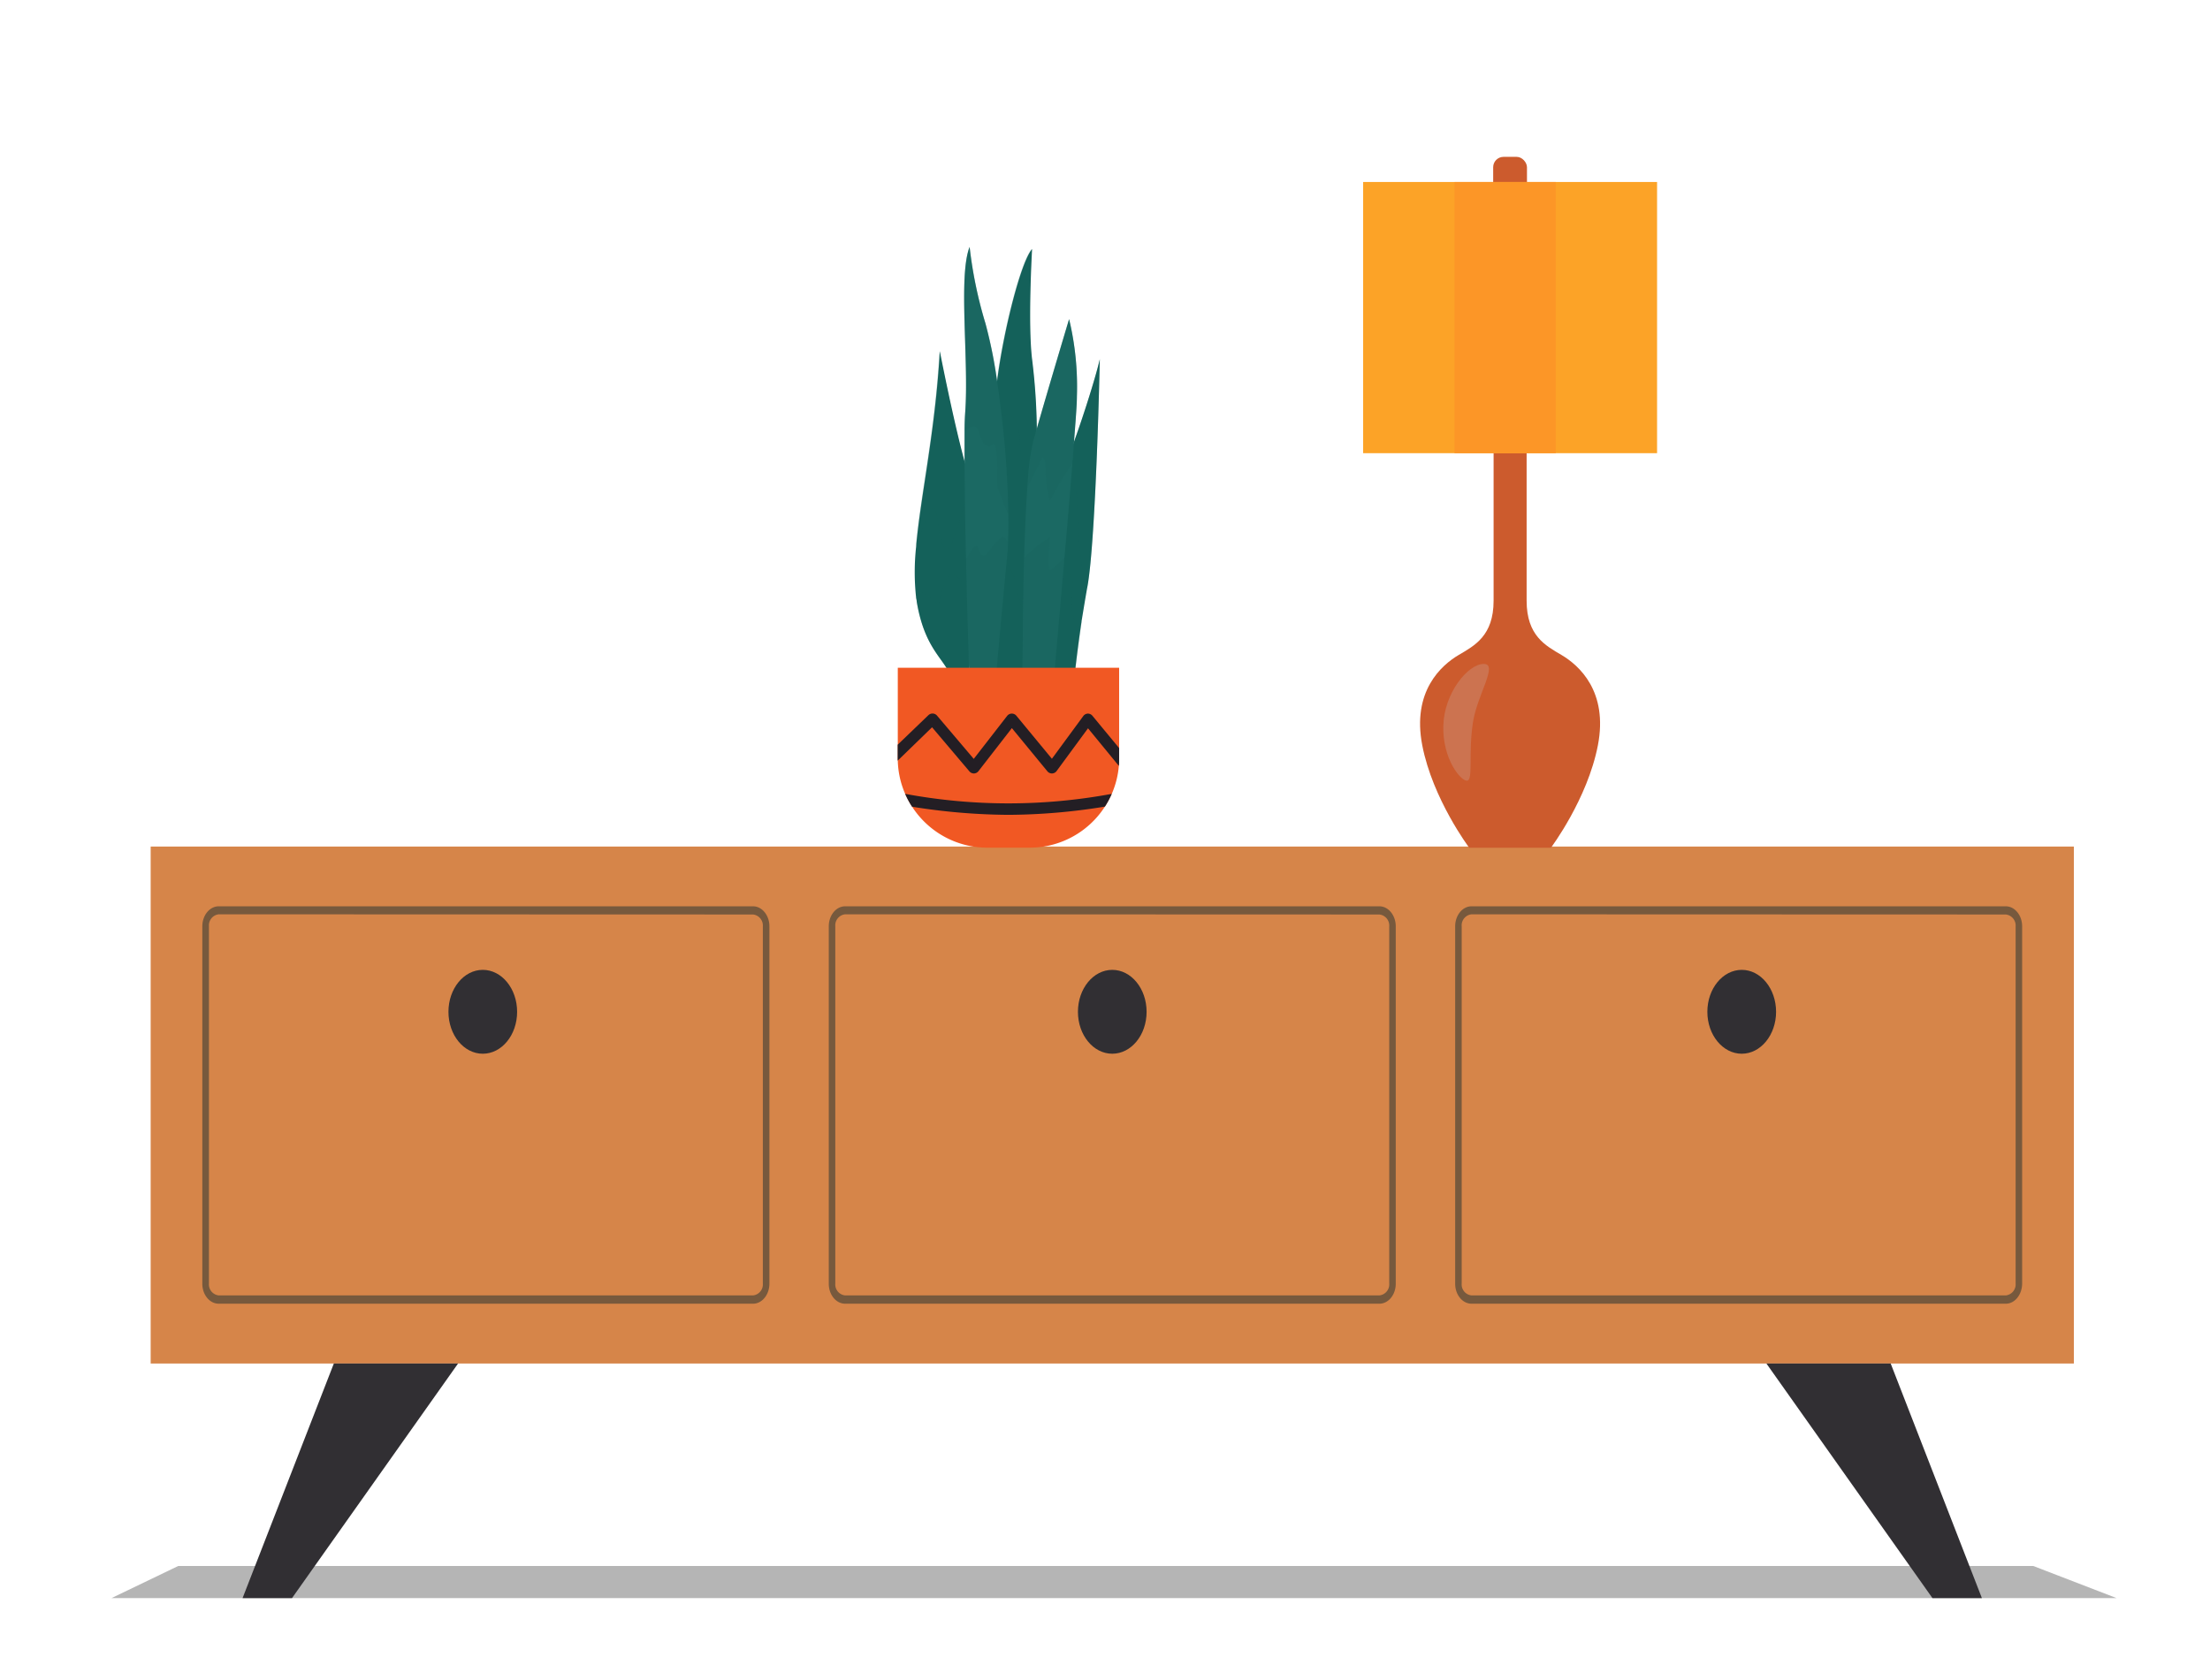<svg xmlns="http://www.w3.org/2000/svg" viewBox="0 0 372.71 283.43"><defs><style>.cls-1{isolation:isolate;}.cls-2{fill:#070707;opacity:0.3;}.cls-3{fill:#d68549;}.cls-4{fill:#77593d;}.cls-5{fill:#312f33;}.cls-6{fill:#cc5b2d;}.cls-7{fill:#fca327;}.cls-8{fill:#fc9627;}.cls-9{fill:#cc8a72;opacity:0.51;mix-blend-mode:screen;}.cls-10,.cls-11,.cls-13{fill:#14615a;}.cls-11{opacity:0.26;}.cls-11,.cls-13{mix-blend-mode:multiply;}.cls-12{fill:#1b6963;}.cls-13{opacity:0.13;}.cls-14{fill:#f15823;}.cls-15{fill:#231e24;}</style></defs><g class="cls-1"><g id="Layer_1" data-name="Layer 1"><polygon class="cls-2" points="356.95 269.59 18.81 269.59 30.05 264.18 342.92 264.18 356.95 269.59"/><rect class="cls-3" x="25.41" y="142.81" width="324.34" height="87.21"/><path class="cls-4" d="M127,219.93H36.89c-1.53,0-2.77-1.51-2.77-3.37V156.27c0-1.86,1.24-3.38,2.77-3.38H127c1.52,0,2.76,1.52,2.76,3.38v60.29C129.75,218.42,128.51,219.93,127,219.93Zm-90.1-65.69a1.87,1.87,0,0,0-1.66,2v60.29a1.86,1.86,0,0,0,1.66,2H127a1.86,1.86,0,0,0,1.65-2V156.27a1.87,1.87,0,0,0-1.65-2Z"/><path class="cls-4" d="M232.63,219.93h-90.1c-1.53,0-2.76-1.51-2.76-3.37V156.27c0-1.86,1.23-3.38,2.76-3.38h90.1c1.52,0,2.76,1.52,2.76,3.38v60.29C235.39,218.42,234.15,219.93,232.63,219.93Zm-90.1-65.69a1.87,1.87,0,0,0-1.66,2v60.29a1.86,1.86,0,0,0,1.66,2h90.1a1.87,1.87,0,0,0,1.66-2V156.27a1.88,1.88,0,0,0-1.66-2Z"/><path class="cls-4" d="M338.27,219.93h-90.1c-1.53,0-2.76-1.51-2.76-3.37V156.27c0-1.86,1.23-3.38,2.76-3.38h90.1c1.52,0,2.76,1.52,2.76,3.38v60.29C341,218.42,339.79,219.93,338.27,219.93Zm-90.1-65.69a1.87,1.87,0,0,0-1.66,2v60.29a1.86,1.86,0,0,0,1.66,2h90.1a1.87,1.87,0,0,0,1.66-2V156.27a1.88,1.88,0,0,0-1.66-2Z"/><polygon class="cls-5" points="56.3 230.02 40.91 269.59 49.25 269.59 77.25 230.02 56.3 230.02"/><polygon class="cls-5" points="318.86 230.02 334.24 269.59 325.9 269.59 297.9 230.02 318.86 230.02"/><path class="cls-5" d="M87.21,170.69c0,3.91-2.59,7.07-5.79,7.07s-5.79-3.16-5.79-7.07,2.59-7.08,5.79-7.08S87.21,166.78,87.21,170.69Z"/><path class="cls-5" d="M193.37,170.69c0,3.91-2.59,7.07-5.79,7.07s-5.79-3.16-5.79-7.07,2.59-7.08,5.79-7.08S193.37,166.78,193.37,170.69Z"/><path class="cls-5" d="M299.53,170.69c0,3.91-2.6,7.07-5.79,7.07s-5.8-3.16-5.8-7.07,2.6-7.08,5.8-7.08S299.53,166.78,299.53,170.69Z"/><path class="cls-6" d="M269.48,125.73c-1.76,9.09-7.92,17.28-7.92,17.28H247.78s-6.16-8.19-7.92-17.28,3.19-13.5,6.16-15.25c2.65-1.56,5.87-3.23,5.87-9.14V71.47h5.57v29.87c0,5.91,3.21,7.58,5.86,9.14C266.3,112.23,271.24,116.64,269.48,125.73Z"/><rect class="cls-6" x="251.82" y="26.46" width="5.7" height="9.25" rx="1.75"/><rect class="cls-7" x="229.89" y="30.7" width="49.57" height="45.75"/><rect class="cls-8" x="245.3" y="30.7" width="17.08" height="45.75"/><path class="cls-9" d="M250.23,112c-2.64,0-6.68,4.88-6.82,10.45s2.92,9.3,4,9.25.19-4.62,1-9.85C249.13,117.19,252.74,112,250.23,112Z"/><path class="cls-10" d="M164.56,100.16c0,.34,0,.7-.06,1.06-.23,4.61-.71,8.84-1.08,11.63-.28,2.13-.5,3.43-.5,3.43h-2.23c0-4.87-4.46-5.07-6.09-14.81,0-.21-.07-.43-.1-.65a39.44,39.44,0,0,1,0-8.58c.75-8.58,3.23-19.34,4-33,0,0,2.27,11.68,4.2,18.7.17.61.34,1.2.5,1.73s.35,1.2.51,1.77C165.6,88.74,165,93.23,164.56,100.16Z"/><path class="cls-10" d="M185.48,60.59s-.63,30.24-2.08,38.32c-.36,2-.68,4-1,5.91-.84,5.7-1.3,10.27-1.3,10.27h-4.58a74.08,74.08,0,0,1-1.37-16.31c.16-6.34,1.14-12.29,2.92-16.68.16-.39.33-.77.5-1.13.76-1.62,1.64-3.87,2.51-6.31C183,69.35,184.9,63.15,185.48,60.59Z"/><path class="cls-10" d="M174.86,72.37a64.5,64.5,0,0,1-.55,9.07c-.09.6-.18,1.21-.28,1.82a78.45,78.45,0,0,0-.58,18c.08,1.46.16,2.86.22,4.19A51.29,51.29,0,0,1,173,116c0,.18-.05.28-.05.28h-5.18s-2.41-9.39-1.21-17.11l.06-.4c1-7.06,1.23-19.28,1.17-26.9,0-.8,0-1.55,0-2.24a39.4,39.4,0,0,1,.39-5.49c1.07-8.35,4-20,5.88-22.12,0,0-.73,12.54,0,18.57A105.13,105.13,0,0,1,174.86,72.37Z"/><path class="cls-11" d="M185.48,60.59s-.63,30.24-2.08,38.32c-1.12-.13-1.86-12.76-1.75-15.15a1.44,1.44,0,0,0-1.13-1.46,6.59,6.59,0,0,0-2.41-.2c-.61,0-1.06.12-1.06.12a6.55,6.55,0,0,1-2.74-.78,4,4,0,0,1-.92-.69,3.56,3.56,0,0,1-.93-1.6c-.83-3,.15-7.48-1.92-8.93a1.22,1.22,0,0,0-1.56.23,6.56,6.56,0,0,0-1.2,1.42c-1.22,1.85-2.29,4.52-2.79,5.35a28.82,28.82,0,0,0-1.32,4.24c-.3,1.07-.62,2.25-.95,3.43-1.11,4-2.35,8-3.1,7.78-1.41-.49-1.24-5.31-2-6.81-.4-.85-1.92,2.91-3.19,6.38.75-8.58,3.23-19.34,4-33,0,0,2.27,11.68,4.2,18.7,0-3.71,0-6.76.15-8.57.61-8.8-1.2-22.79.73-27.73a72.49,72.49,0,0,0,2.67,12.9,78.75,78.75,0,0,1,1.94,9.58c1.07-8.35,4-20,5.88-22.12,0,0-.73,12.54,0,18.57a105.13,105.13,0,0,1,.83,11.78c2.07-7.23,5.46-18.53,5.46-18.53a48.79,48.79,0,0,1,1.3,13c0,1.44-.23,4.23-.5,7.8C183,69.35,184.9,63.15,185.48,60.59Z"/><path class="cls-11" d="M164.56,100.16c0,.34,0,.7-.06,1.06-.23,4.61-.71,8.84-1.08,11.63-.28,2.13-.5,3.43-.5,3.43h-2.23c0-4.87-4.46-5.07-6.09-14.81,0-.21-.07-.43-.1-.65.48-.64.95-1.07,1.3-.87a16.35,16.35,0,0,1,2.52,2.13s.89-5.69,2.37-5.24,2.35,2.78,2.37,3.69C163.07,100.87,163.71,100.65,164.56,100.16Z"/><path class="cls-11" d="M173.67,105.44A51.29,51.29,0,0,1,173,116l-3.49.28h-1.74s-2.41-9.39-1.21-17.11l.06-.4a10.83,10.83,0,0,0,2.1-2c1-1.42.54-3.09,1.83-.57s1.21,6.24,1.92,6.09c.18,0,.54-.47,1-1.08C173.53,102.71,173.61,104.11,173.67,105.44Z"/><path class="cls-11" d="M182.44,104.82c-.84,5.7-1.3,10.27-1.3,10.27h-4.58a74.08,74.08,0,0,1-1.37-16.31c.92-1.3,1.81-2.47,2.27-2.54,1-.15,3.72-.59,3.42,2.67S180.74,105.82,182.44,104.82Z"/><path class="cls-12" d="M170,91.4c0,.95-.1,1.85-.18,2.71-1.09,11.33-2.05,22.17-2.05,22.17h-4.22s0-1.28-.12-3.43c-.13-4-.34-11.12-.51-18.5-.08-3.17-.14-6.4-.19-9.46,0-2.45-.06-4.8-.06-6.93,0-2,0-3.77,0-5.28,0-1.33.06-2.44.12-3.29.61-8.8-1.2-22.79.73-27.73a72.49,72.49,0,0,0,2.67,12.9,78.75,78.75,0,0,1,1.94,9.58c.3,2,.58,4.11.83,6.31a160.45,160.45,0,0,1,1.09,16.4C170.08,88.44,170.06,90,170,91.4Z"/><path class="cls-12" d="M181.62,66.86c0,1.44-.23,4.23-.5,7.8q-.12,1.66-.27,3.54c-.1,1.31-.21,2.69-.33,4.1-.3,3.73-.64,7.75-1,11.69-.65,7.62-1.29,14.93-1.67,19.2-.07.73-.12,1.36-.17,1.9-.11,1.23-.18,1.93-.18,1.93l-1.75-.26-3.31-.48s0-11.29.28-22.3c.12-4.17.3-8.3.54-11.76h0c0-.5.07-1,.11-1.47a38.8,38.8,0,0,1,.88-6.3l.59-2.08c2.07-7.23,5.46-18.53,5.46-18.53A48.79,48.79,0,0,1,181.62,66.86Z"/><path class="cls-13" d="M169,70.45a160.45,160.45,0,0,1,1.09,16.4,48.73,48.73,0,0,1-1.88-4.63c-.14-.78.27-8.16-.83-7.2s-1.92-.69-2.37-2.34-2.3,0-2.3,0c0-1.33.06-2.44.12-3.29.61-8.8-1.2-22.79.73-27.73a72.49,72.49,0,0,0,2.67,12.9,78.75,78.75,0,0,1,1.94,9.58C168.45,66.13,168.73,68.25,169,70.45Z"/><path class="cls-13" d="M181.62,66.86c0,1.44-.23,4.23-.5,7.8q-.12,1.66-.27,3.54l-1.65,2.46-2.15,3.85a23.33,23.33,0,0,1-.74-5.11c0-2.37-.55-2.18-.55-2.18l-2.48,5c0-.5.07-1,.11-1.47a38.8,38.8,0,0,1,.88-6.3l.59-2.08c2.07-7.23,5.46-18.53,5.46-18.53A48.79,48.79,0,0,1,181.62,66.86Z"/><path class="cls-13" d="M170,91.4c0,.95-.1,1.85-.18,2.71-1.09,11.33-2.05,22.17-2.05,22.17h-4.22s0-1.28-.12-3.43c-.13-4-.34-11.12-.51-18.5.55-1.09,1.73-3.17,2.08-1.82.45,1.78,1.36,1,1.36,1s1.93-2.91,2.8-2.91C169.39,90.6,169.69,90.93,170,91.4Z"/><path class="cls-13" d="M179.54,94c-.65,7.62-1.29,14.93-1.67,19.2l-2.1,3.57-3.31-.48s0-11.29.28-22.3l2.12-1.89,2.19-1.49s-.41,5.43,0,5.53S179.54,94,179.54,94Z"/><path class="cls-14" d="M188.74,112.65v15.28c0,.42,0,.85-.05,1.27a14.9,14.9,0,0,1-1.19,4.71,15.43,15.43,0,0,1-1.16,2.16A15.1,15.1,0,0,1,173.66,143h-7.18a15.11,15.11,0,0,1-12.66-6.92,14.62,14.62,0,0,1-1.17-2.17,14.92,14.92,0,0,1-1.24-5.6c0-.13,0-.26,0-.39V112.65Z"/><path class="cls-15" d="M188.74,126.2v1.73c0,.42,0,.85-.05,1.27l-5.2-6.34-5.31,7.23a1,1,0,0,1-.75.39,1,1,0,0,1-.78-.35l-6-7.3L165,130.11a1,1,0,0,1-.74.37,1,1,0,0,1-.76-.34l-6.31-7.45-5.8,5.63c0-.13,0-.26,0-.39v-2.3l5.2-5a1,1,0,0,1,1.42.07l6.21,7.32,5.66-7.29a1,1,0,0,1,1.52,0l6,7.27,5.31-7.23a1,1,0,0,1,.76-.39h0a1,1,0,0,1,.75.35Z"/><path class="cls-15" d="M187.5,133.91a15.43,15.43,0,0,1-1.16,2.16,103.3,103.3,0,0,1-16.27,1.39,105.85,105.85,0,0,1-16.25-1.37,14.62,14.62,0,0,1-1.17-2.17,95.39,95.39,0,0,0,34.85,0Z"/></g></g></svg>